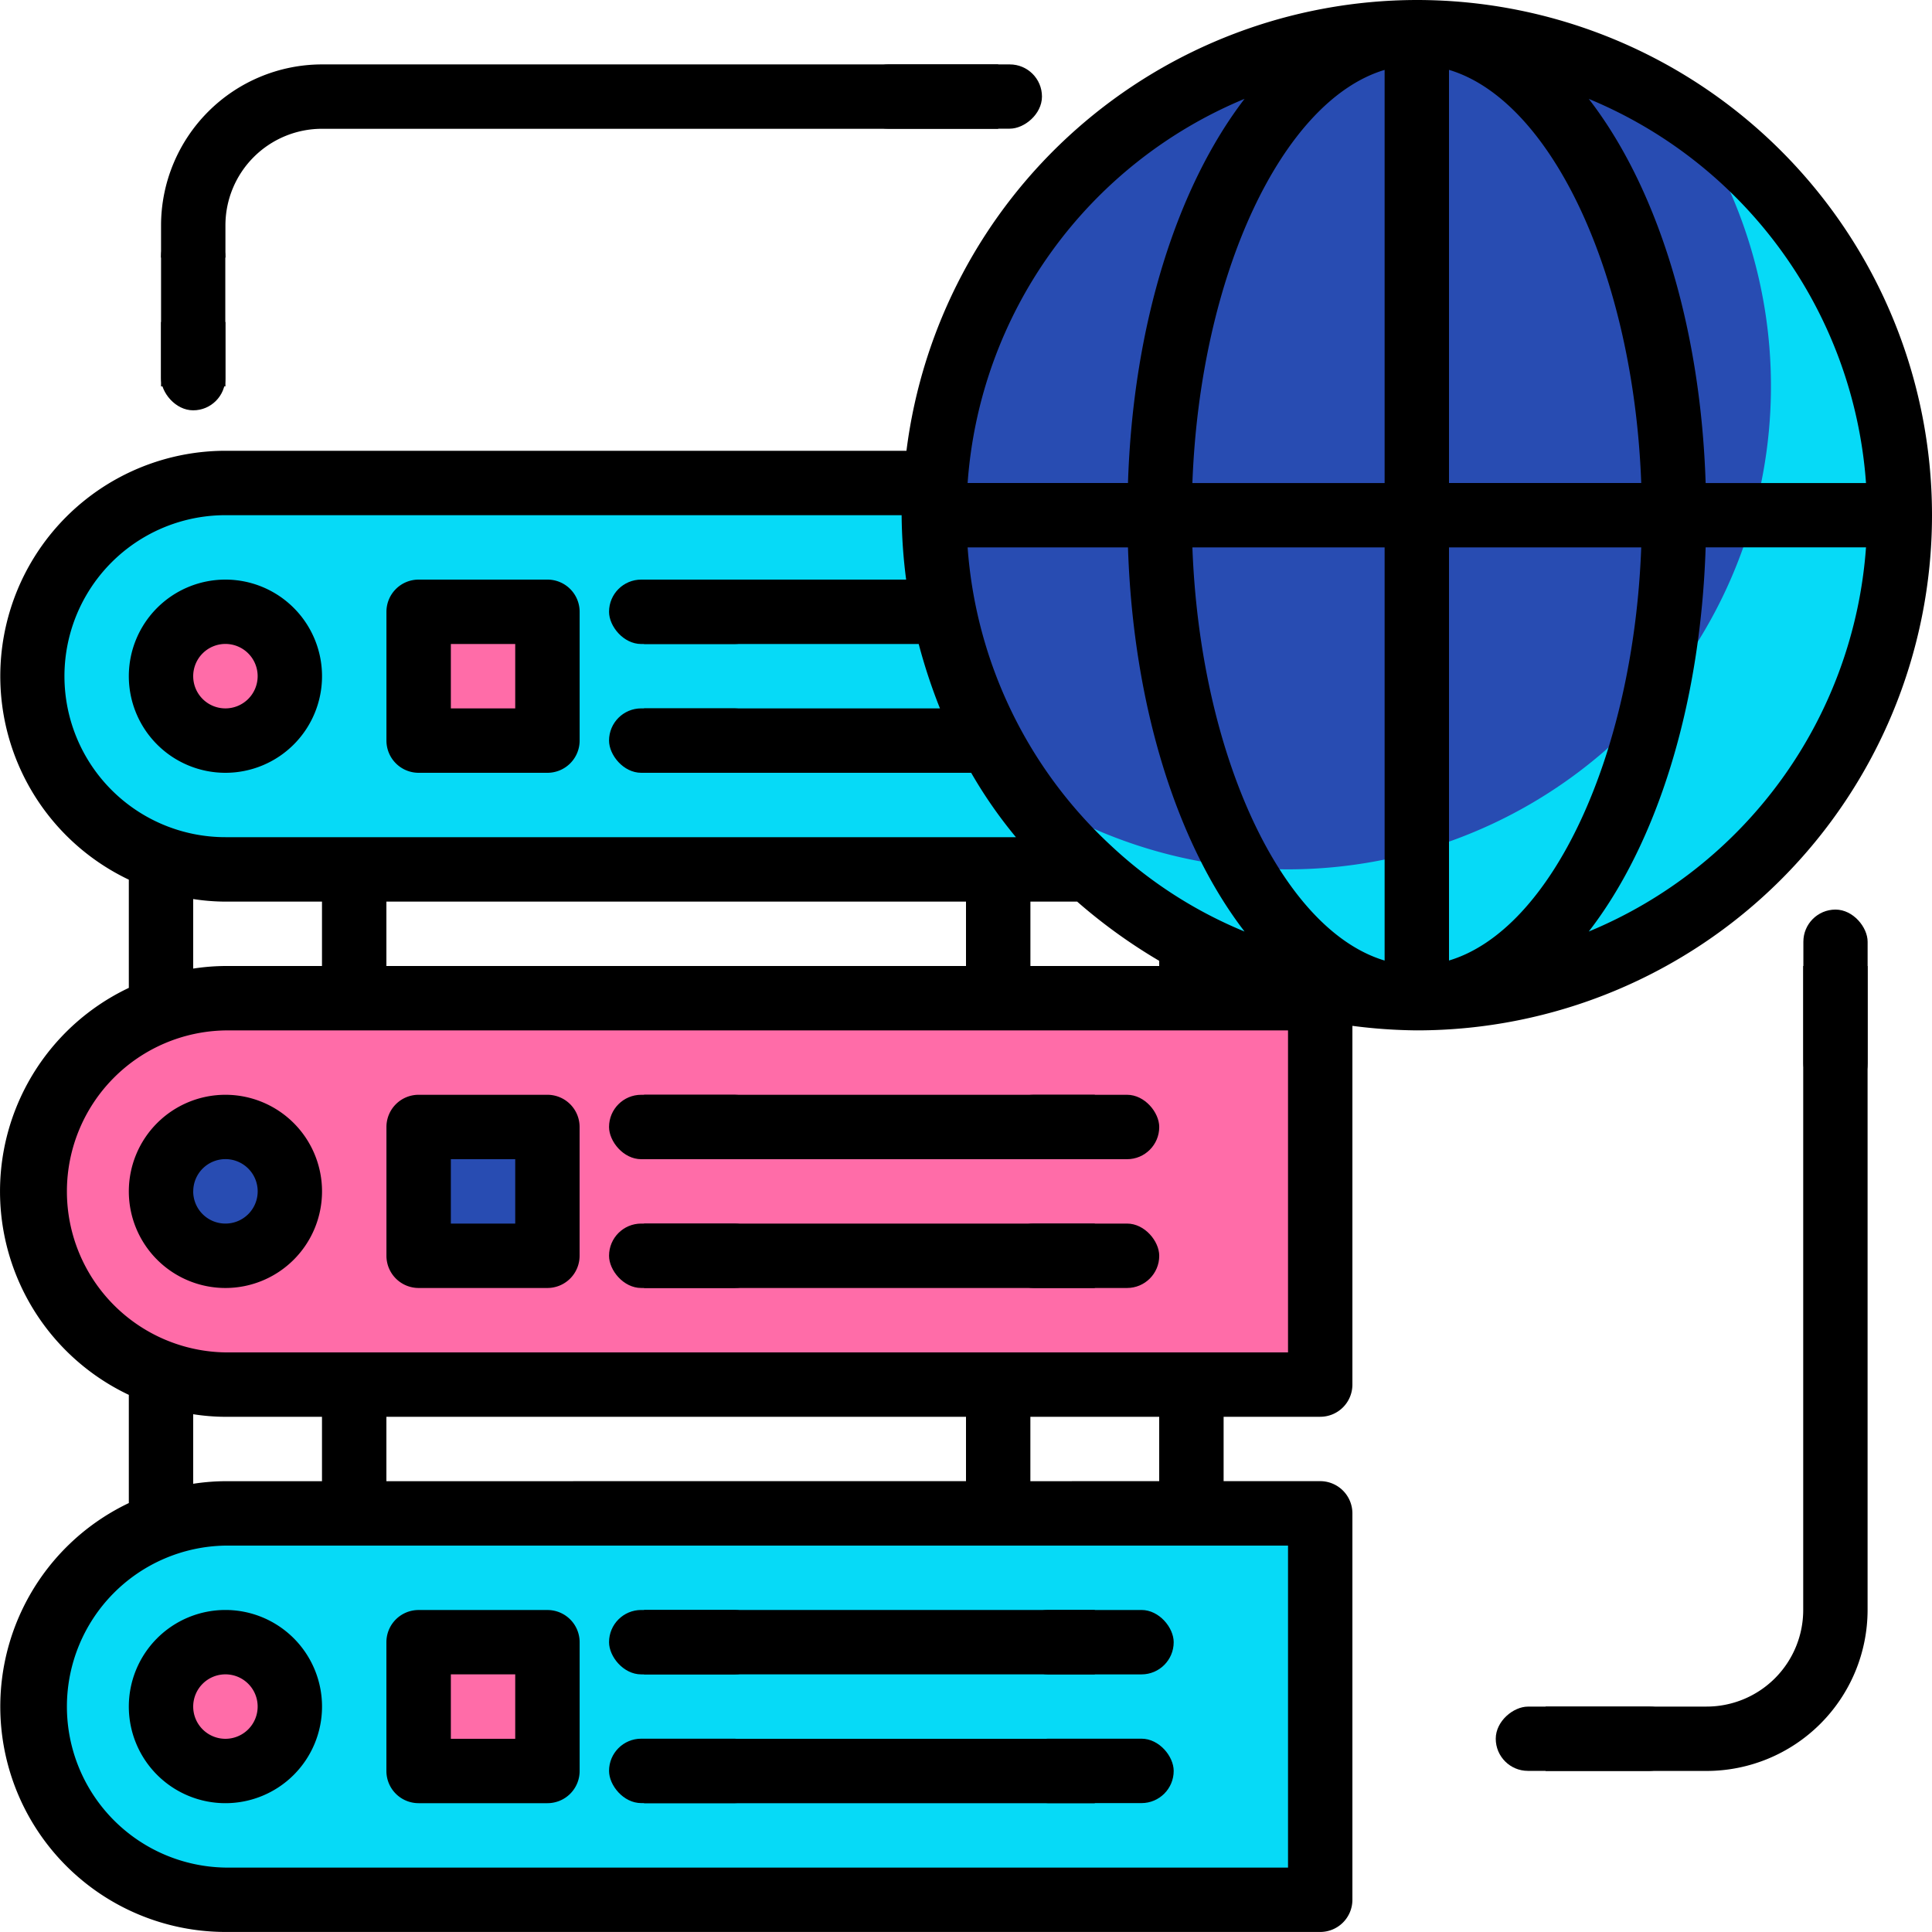 <svg xmlns="http://www.w3.org/2000/svg" viewBox="0 0 500 499.99"><defs><style>.cls-1{fill:#06daf7;}.cls-2{fill:#00d7df;}.cls-3{fill:#ff6ca8;}.cls-4{fill:#284cb2;}</style></defs><g id="Layer_2" data-name="Layer 2"><g id="Layer_2-2" data-name="Layer 2"><path class="cls-1" d="M58.34,125H341.67V225H58.34a50,50,0,1,1,0-100Z"/><path class="cls-2" d="M308.34,125h33.33V225H308.34Z"/><path class="cls-3" d="M58.34,258.33H341.67v100H58.34a50,50,0,0,1,0-100Z"/><path class="cls-3" d="M308.34,258.33h33.33v100H308.34Z"/><path class="cls-1" d="M58.34,391.66H341.67v100H58.34a50,50,0,0,1-50-50h0A50,50,0,0,1,58.34,391.66Z"/><path class="cls-3" d="M108.34,425h33.33v33.33H108.34Z"/><path class="cls-4" d="M108.34,291.66h33.33V325H108.34Z"/><path class="cls-3" d="M108.34,158.33h33.33v33.33H108.34Z"/><path class="cls-3" d="M70.09,163.25a16.61,16.61,0,1,1-11.85-4.92A16.66,16.66,0,0,1,70.09,163.25Z"/><path class="cls-4" d="M70.09,296.58a16.61,16.61,0,1,1-11.85-4.92A16.66,16.66,0,0,1,70.09,296.58Z"/><path class="cls-3" d="M70.09,429.91A16.61,16.61,0,1,1,58.24,425,16.66,16.66,0,0,1,70.09,429.91Z"/><circle class="cls-4" cx="366.67" cy="133.33" r="125"/><path class="cls-1" d="M491.67,133.33a125,125,0,0,1-228.5,70.17A125.06,125.06,0,0,0,436.83,29.83,125.14,125.14,0,0,1,491.67,133.33Z"/><path d="M366.67,0A133.33,133.33,0,0,0,234.59,116.66H58.34a58.33,58.33,0,0,0-25,111v28a58.27,58.27,0,0,0,0,105.33v28a58.33,58.33,0,0,0,25,111H341.67a8.33,8.33,0,0,0,8.33-8.33v-100a8.34,8.34,0,0,0-8.33-8.34h-25V366.66h25a8.33,8.33,0,0,0,8.33-8.33V265.49a136.79,136.79,0,0,0,16.67,1.17A133.33,133.33,0,0,0,366.67,0ZM322.09,25.58C304.75,48.17,293.25,83.75,291.92,125h-41.5A116.63,116.63,0,0,1,322.09,25.58ZM291.92,141.66c1.33,41.25,12.83,76.92,30.17,99.42a113.93,113.93,0,0,1-34.59-22.25,116.55,116.55,0,0,1-37.08-77.17Zm8.08,107V250H266.67V233.33h12.09A140.44,140.44,0,0,0,300,248.66ZM16.68,175a41.66,41.66,0,0,1,41.66-41.67h175A136.79,136.79,0,0,0,234.51,150H166.67v16.66h71.09a143.85,143.85,0,0,0,5.5,16.67H166.67V200h84.67a118.84,118.84,0,0,0,11.58,16.66H58.34A41.66,41.66,0,0,1,16.68,175ZM250,233.33V250H100V233.33Zm-166.67,0V250h-25a56.71,56.71,0,0,0-8.33.67v-18a55.37,55.37,0,0,0,8.33.67ZM333.34,400v83.33h-275a41.67,41.67,0,0,1,0-83.33ZM50,384V366a55.37,55.37,0,0,0,8.33.67h25v16.66h-25A56.71,56.71,0,0,0,50,384Zm50-.67V366.66H250v16.66Zm166.66,0V366.66H300v16.66ZM333.34,350h-275a41.67,41.67,0,0,1,0-83.33h275Zm25-101.41c-26.5-7.92-47.75-53-49.75-106.92h49.75Zm0-123.58H308.59c2-53.92,23.25-99,49.75-106.92Zm124.58,0h-41.5c-1.34-41.34-12.83-76.92-30.25-99.42A116.63,116.63,0,0,1,482.92,125ZM375,18.08c26.5,7.92,47.75,53,49.75,106.92H375Zm0,230.5V141.66h49.75C422.75,195.58,401.5,240.66,375,248.58Zm36.17-7.5c17.42-22.5,28.91-58.08,30.25-99.42h41.5A116.63,116.63,0,0,1,411.17,241.08Z"/><path d="M83.34,308.33a25,25,0,1,0-25,25A25,25,0,0,0,83.34,308.33Zm-33.33,0a8.34,8.34,0,1,1,8.33,8.33A8.33,8.33,0,0,1,50,308.33Z"/><path d="M108.34,333.33h33.33A8.34,8.34,0,0,0,150,325V291.66a8.33,8.33,0,0,0-8.34-8.33H108.34a8.33,8.33,0,0,0-8.33,8.33V325A8.34,8.34,0,0,0,108.34,333.33ZM116.68,300h16.66v16.67H116.68Z"/><path d="M166.67,283.33H283.34V300H166.67Z"/><path d="M166.67,316.66H283.34v16.67H166.67Z"/><path d="M83.34,175a25,25,0,1,0-25,25A25,25,0,0,0,83.34,175ZM50,175a8.34,8.34,0,1,1,8.33,8.33A8.33,8.33,0,0,1,50,175Z"/><path d="M108.34,200h33.33a8.34,8.34,0,0,0,8.34-8.34V158.33a8.33,8.33,0,0,0-8.34-8.33H108.34a8.33,8.33,0,0,0-8.33,8.33v33.33A8.34,8.34,0,0,0,108.34,200Zm8.34-33.34h16.66v16.67H116.68Z"/><path d="M33.34,441.66a25,25,0,1,0,25-25h0A25,25,0,0,0,33.34,441.66Zm33.34,0a8.34,8.34,0,1,1-8.34-8.34A8.33,8.33,0,0,1,66.68,441.66Z"/><path d="M108.34,466.66h33.33a8.33,8.33,0,0,0,8.34-8.34V425a8.33,8.33,0,0,0-8.34-8.33H108.34A8.33,8.33,0,0,0,100,425v33.33A8.33,8.33,0,0,0,108.34,466.66Zm8.34-33.34h16.66V450H116.68Z"/><path d="M166.67,416.66H283.34v16.66H166.67Z"/><path d="M166.67,450H283.34v16.67H166.67Z"/><path d="M466.67,416.66a25,25,0,0,1-25,25H400v16.66h41.67a41.7,41.7,0,0,0,41.66-41.66V250H466.67Z"/><path d="M41.68,83.33H58.34V100H41.68Z"/><path d="M58.34,58.33a25,25,0,0,1,25-25h175V16.67h-175A41.7,41.7,0,0,0,41.68,58.33v8.34H58.34Z"/><rect x="41.68" y="58.04" width="16.63" height="48.15" rx="8.32"/><rect x="237.27" y="0.91" width="16.63" height="48.15" rx="8.32" transform="translate(270.57 -220.6) rotate(90)"/><rect x="402.85" y="425.91" width="16.63" height="48.15" rx="8.32" transform="translate(861.16 38.82) rotate(90)"/><rect x="466.7" y="235.4" width="16.63" height="48.15" rx="8.32" transform="translate(950.04 518.95) rotate(-180)"/><rect x="157.62" y="150" width="40.82" height="16.67" rx="8.33"/><rect x="157.62" y="183.33" width="40.82" height="16.67" rx="8.33"/><rect x="157.62" y="283.33" width="40.82" height="16.67" rx="8.33"/><rect x="157.62" y="316.66" width="40.82" height="16.67" rx="8.33"/><rect x="259.19" y="283.33" width="40.82" height="16.67" rx="8.33"/><rect x="259.19" y="316.66" width="40.82" height="16.67" rx="8.33"/><rect x="157.62" y="416.66" width="40.82" height="16.67" rx="8.33"/><rect x="157.62" y="449.97" width="40.82" height="16.67" rx="8.33"/><rect x="262.93" y="416.66" width="40.82" height="16.67" rx="8.33"/><rect x="262.93" y="449.97" width="40.82" height="16.67" rx="8.33"/></g></g></svg>